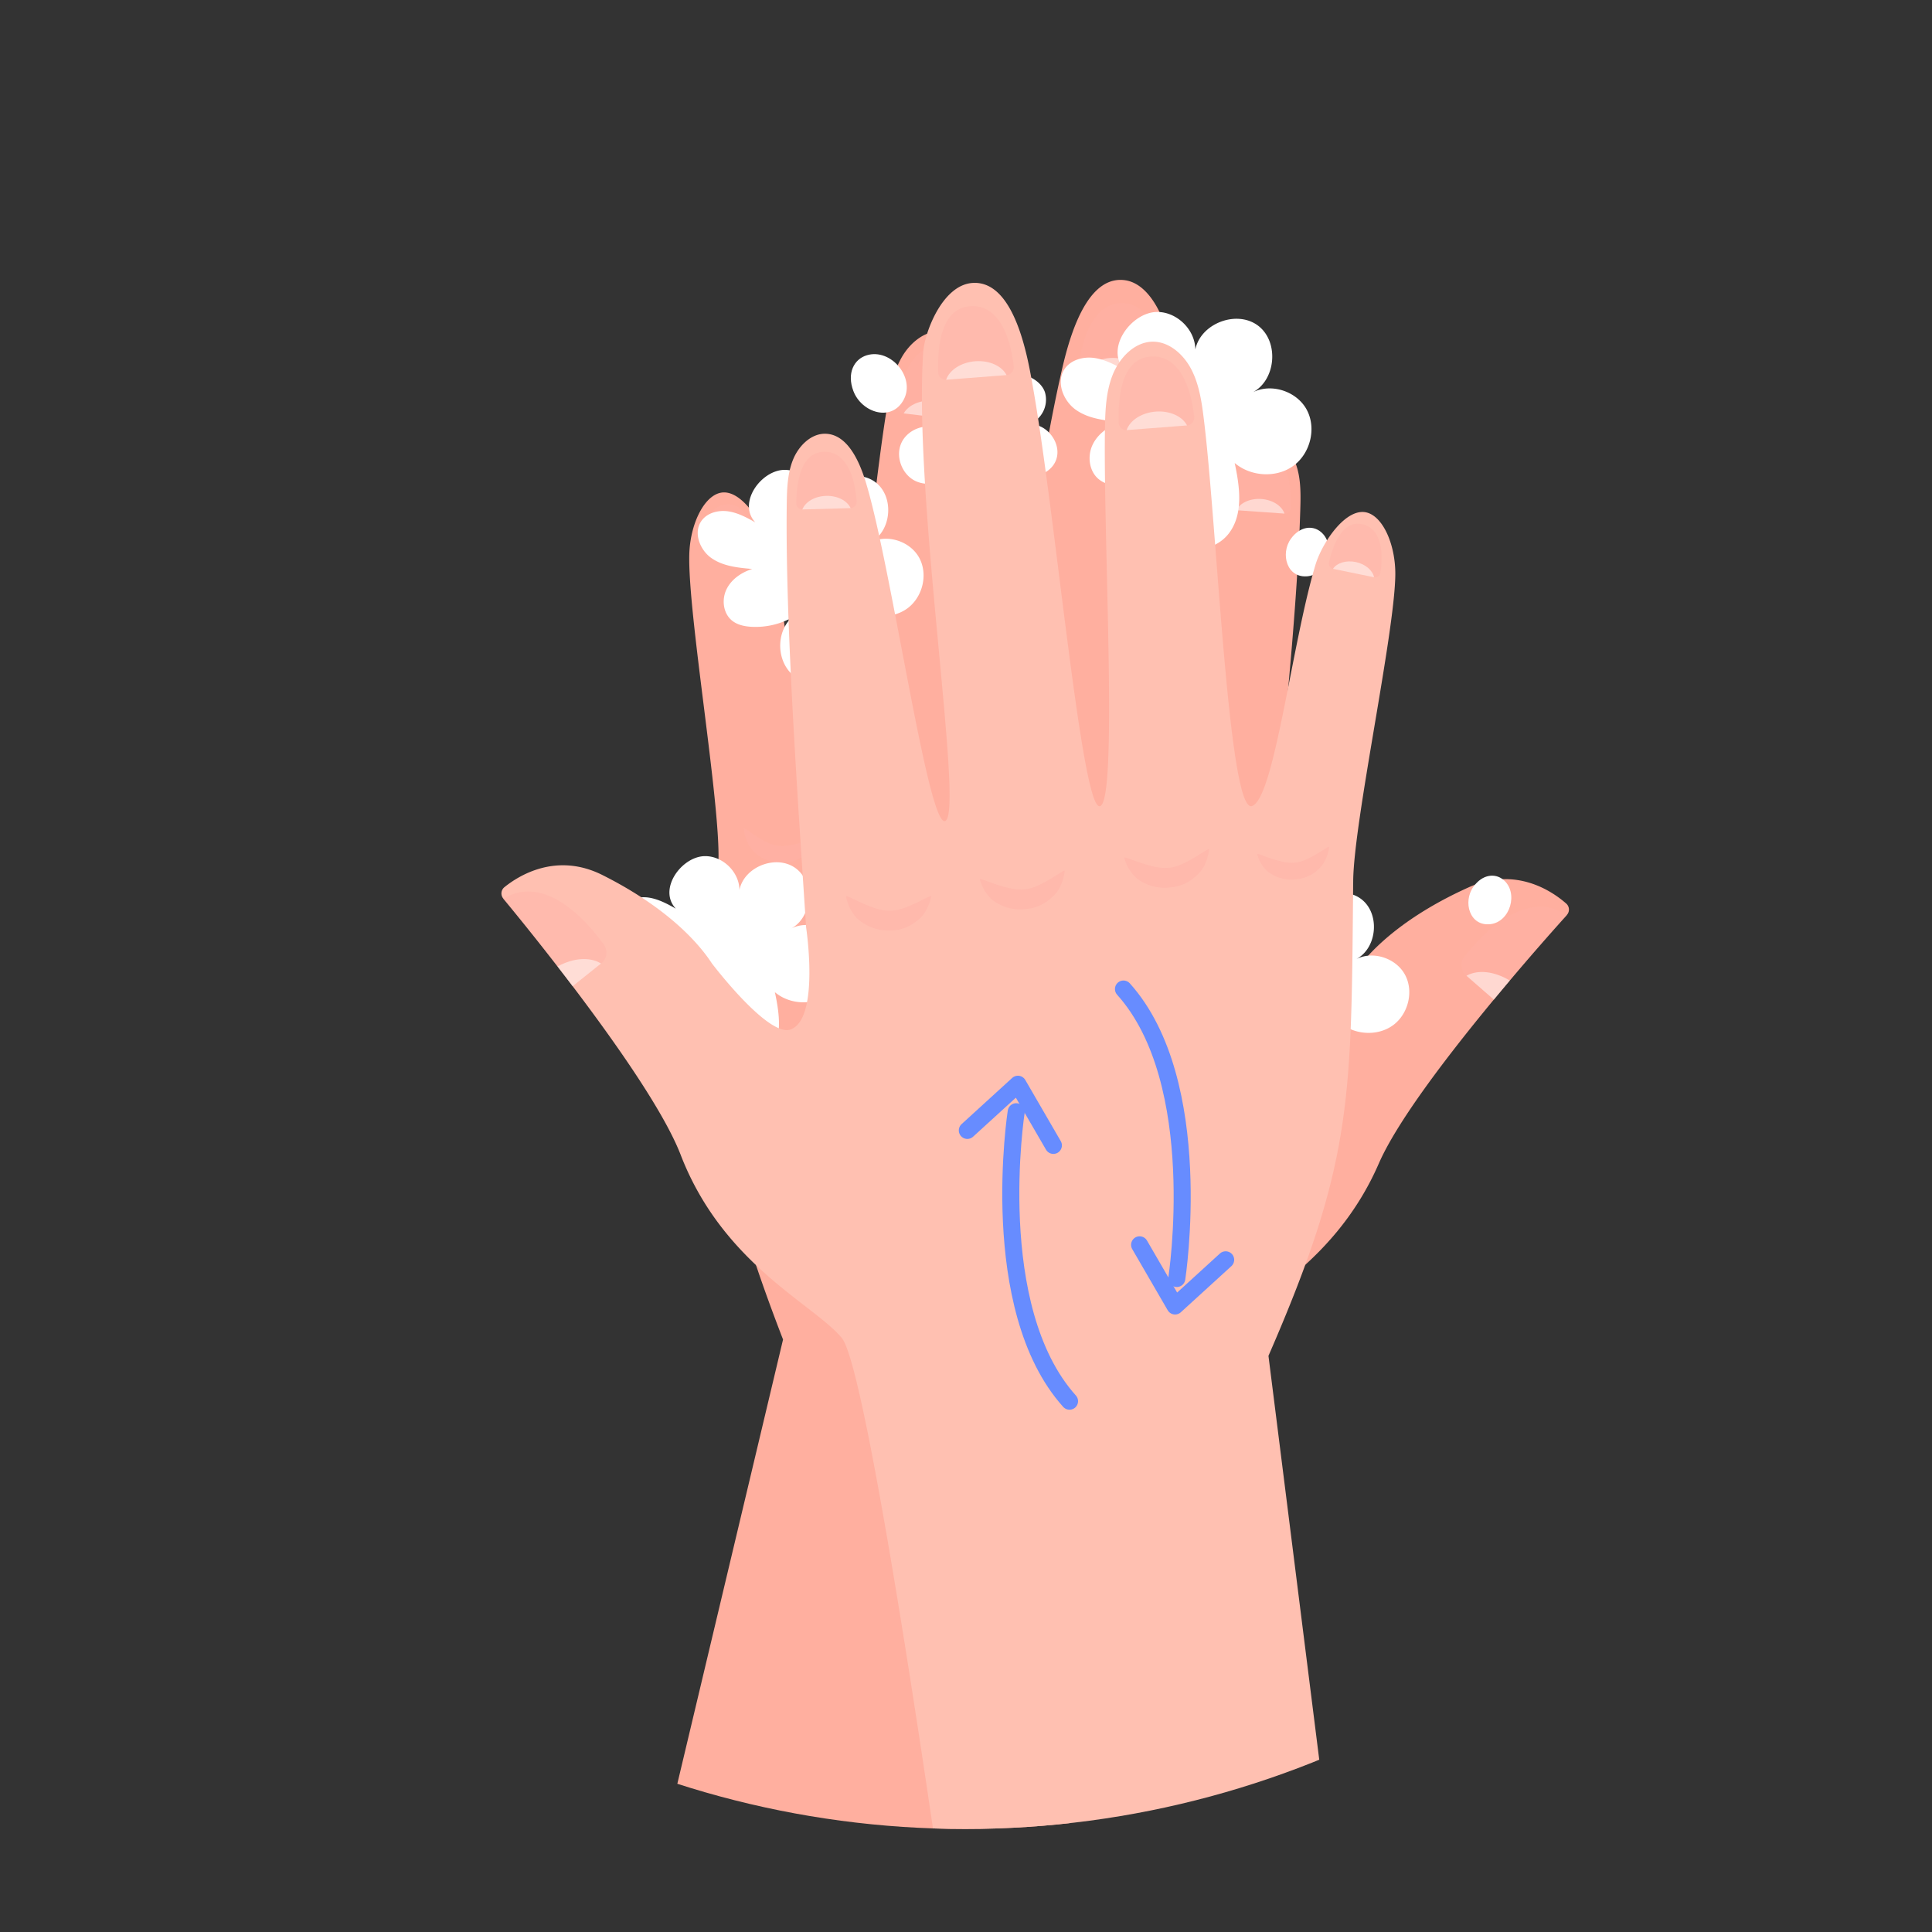 <svg xmlns="http://www.w3.org/2000/svg" xmlns:xlink="http://www.w3.org/1999/xlink" width="800" height="800" viewBox="0 0 800 800">
  <rect x="0" y="0" width="800" height="800" fill="#333333" stroke="none"/>
  <defs>
    <clipPath id="clip-path">
      <circle id="Elipse_9" data-name="Elipse 9" cx="389.184" cy="389.184" r="389.184" transform="translate(0 778.369) rotate(-90)" fill="none"/>
    </clipPath>
    <clipPath id="clip-_4">
      <rect width="800" height="800"/>
    </clipPath>
  </defs>
  <g id="_4" data-name="4" clip-path="url(#clip-_4)">
    <g id="Grupo_62" data-name="Grupo 62" transform="translate(-55.436 -86.979)">
      <g id="Grupo_60" data-name="Grupo 60" transform="translate(65.944 65.944)">
        <g id="Grupo_59" data-name="Grupo 59">
          <g id="Grupo_58" data-name="Grupo 58">
            <g id="Grupo_57" data-name="Grupo 57">
              <g id="Grupo_56" data-name="Grupo 56" clip-path="url(#clip-path)">
                <g id="Grupo_55" data-name="Grupo 55" transform="translate(197.129 136.932)">
                  <g id="Grupo_46" data-name="Grupo 46" transform="translate(65.423)">
                    <path id="Trazado_45" data-name="Trazado 45" d="M405.916,770.659,565.3,796.833S621.843,569.126,633.9,555.679c12.061-13.464,50.462-28.35,69.882-72.97,7.123-16.35,25.981-41.393,43.594-62.97,2.491-3.061,4.956-6.026,7.342-8.894,12.026-14.385,22.543-26.192,26.911-31.042l.044-.053a3.317,3.317,0,0,0-.21-4.64c-5.623-4.973-20.833-15.622-40.454-6.781-24.964,11.236-39.551,24.49-46.778,34.612,0,0-24.551,29.7-33.709,25.972-11.99-4.9-4.649-42.445-4.649-42.445,6.57-60.742,13.929-126.984,15.386-173.991.2-6.5.377-13.2-1.755-19.253s-7.21-11.385-13.175-11.385c-8.7-.026-14.06,10.122-17.227,18.946C626.975,234.7,607.116,343.5,600.142,339.936c-7.719-4.123,18.964-133.2,17.333-193.709-.228-7.9-6.684-27.972-19.175-29.341-17.6-1.947-24.279,30.595-26.674,41.375-11.6,52.059-27.578,173.982-35.086,172.886-7.605-1.105,3.026-108.6,4.377-154.589.237-8.035.439-16.341-2.131-23.885-2.6-7.543-8.667-14.254-16.061-14.64-6.886-.351-13.227,4.851-16.753,11.3-3.544,6.456-4.807,14.043-6.008,21.437C492.7,215.127,483.017,332.147,473.518,328.4c-9.1-3.614-13.561-67.488-21.981-100.767-2.421-9.587-11.92-24.946-20.718-22.587-6.877,1.842-12.237,13.464-12.543,25.472-.649,24.665,12.885,102.433,12.078,127.116-2.912,89.609-5.14,115.371,26.744,197.937Z" transform="translate(-405.916 -116.802)" fill="#ffaf9f"/>
                    <g id="Grupo_40" data-name="Grupo 40" transform="translate(35.007 227.127)" opacity="0.5" style="mix-blend-mode: multiply;isolation: isolate">
                      <path id="Trazado_46" data-name="Trazado 46" d="M463.809,147.473c.281-1.1-11.034,5.5-17.938,5.131-.333-.018-.605-.018-1.026-.035-6.333-.342-16.438-7.745-16.271-6.649.483,3.184,2.105,7.1,4.07,9.078,3.456,3.465,7.2,5.491,12.192,5.754l.991.053a18.985,18.985,0,0,0,13.271-4.675A17.9,17.9,0,0,0,463.809,147.473Z" transform="translate(-264.854 -118.495)" fill="#ffb1a7"/>
                      <path id="Trazado_47" data-name="Trazado 47" d="M457.282,149.455c.368-1.07-11.447,4.395-18.289,3.36-.325-.053-.6-.079-1.017-.149-6.281-.956-15.727-9.315-15.649-8.219.219,3.219,1.5,7.289,3.3,9.447,3.158,3.789,6.719,6.184,11.666,6.93l.983.149a18.742,18.742,0,0,0,13.6-3.351A17.591,17.591,0,0,0,457.282,149.455Z" transform="translate(-313.385 -129.862)" fill="#ffb1a7"/>
                      <path id="Trazado_48" data-name="Trazado 48" d="M450.522,148.15c.359-1.07-11.447,4.395-18.289,3.359-.325-.053-.605-.088-1.018-.149-6.28-.956-15.727-9.324-15.657-8.219.228,3.219,1.509,7.289,3.307,9.447,3.149,3.789,6.71,6.184,11.666,6.93l.982.149a18.791,18.791,0,0,0,13.6-3.351A17.68,17.68,0,0,0,450.522,148.15Z" transform="translate(-365.99 -140.013)" fill="#ffb1a7"/>
                      <path id="Trazado_49" data-name="Trazado 49" d="M439.511,147.018c.306-.912-9.693,3.728-15.49,2.842-.273-.044-.509-.07-.86-.123-5.316-.816-13.315-7.894-13.253-6.956a15.563,15.563,0,0,0,2.8,7.991,15.241,15.241,0,0,0,9.877,5.868l.833.132a15.906,15.906,0,0,0,11.508-2.842A14.984,14.984,0,0,0,439.511,147.018Z" transform="translate(-409.907 -142.696)" fill="#ffb1a7"/>
                    </g>
                    <g id="Grupo_41" data-name="Grupo 41" transform="translate(173.853 9.637)">
                      <path id="Trazado_50" data-name="Trazado 50" d="M425.778,142.031a3.29,3.29,0,0,0,2.71,3.833l.088.009,24.911,2.991h0a3.171,3.171,0,0,0,3.421-3.088c.666-9.938.263-26.411-12.166-27.788C433.023,116.69,427.567,130.154,425.778,142.031Z" transform="translate(-425.736 -117.901)" fill="#ffb1a7" opacity="0.4" style="mix-blend-mode: multiply;isolation: isolate"/>
                      <path id="Trazado_51" data-name="Trazado 51" d="M426.06,125.79l24.911,2.991c-1.193-4.105-5.92-7.526-11.859-8.184C433.3,119.948,428.1,122.168,426.06,125.79Z" transform="translate(-423.221 -97.819)" fill="#fff" opacity="0.5"/>
                    </g>
                    <g id="Grupo_42" data-name="Grupo 42" transform="translate(332.104 259.597)">
                      <path id="Trazado_52" data-name="Trazado 52" d="M445.727,174.852l.123.088,11.324,9.877c2.167-2.675,4.386-5.21,6.473-7.719,10.49-12.552,19.955-22.981,23.762-27.218-14.622-9.938-31.4,3.149-42.471,17.253A5.676,5.676,0,0,0,445.727,174.852Z" transform="translate(-443.778 -146.398)" fill="#ffb1a7" opacity="0.4" style="mix-blend-mode: multiply;isolation: isolate"/>
                      <path id="Trazado_53" data-name="Trazado 53" d="M444.014,151.037l11.333,9.886c2.176-2.667,4.518-5.4,6.605-7.9C455.443,149.09,448.654,148.423,444.014,151.037Z" transform="translate(-441.942 -122.495)" fill="#fff" opacity="0.5"/>
                    </g>
                    <g id="Grupo_43" data-name="Grupo 43" transform="translate(98.298 27.311)">
                      <path id="Trazado_54" data-name="Trazado 54" d="M417.162,144.037a3.306,3.306,0,0,0,2.71,3.842l.1.009,24.911,2.991h0a3.177,3.177,0,0,0,3.421-3.088c.666-9.938.263-26.411-12.167-27.788C424.407,118.705,418.96,132.169,417.162,144.037Z" transform="translate(-417.123 -119.916)" fill="#ffb1a7" opacity="0.4" style="mix-blend-mode: multiply;isolation: isolate"/>
                      <path id="Trazado_55" data-name="Trazado 55" d="M417.447,127.811l24.911,2.991c-1.193-4.105-5.93-7.535-11.859-8.193C424.675,121.969,419.482,124.18,417.447,127.811Z" transform="translate(-414.601 -99.839)" fill="#fff" opacity="0.5"/>
                    </g>
                    <g id="Grupo_44" data-name="Grupo 44" transform="translate(18.295 92.947)">
                      <path id="Trazado_56" data-name="Trazado 56" d="M408.258,147.232a2.236,2.236,0,0,0,2.491,2.052l.061-.017,17.148-2.763h0a2.249,2.249,0,0,0,1.737-2.719c-1.324-6.78-4.526-17.709-13.061-16.253C408.583,128.908,407.346,138.951,408.258,147.232Z" transform="translate(-408.002 -127.399)" fill="#ffb1a7" opacity="0.4" style="mix-blend-mode: multiply;isolation: isolate"/>
                      <path id="Trazado_57" data-name="Trazado 57" d="M408.322,135.338l17.148-2.763c-1.526-2.517-5.29-3.9-9.36-3.2C412.111,130.049,409.041,132.531,408.322,135.338Z" transform="translate(-405.513 -113.47)" fill="#fff" opacity="0.5"/>
                    </g>
                    <g id="Grupo_45" data-name="Grupo 45" transform="translate(236.497 72.497)">
                      <path id="Trazado_58" data-name="Trazado 58" d="M432.9,144.983a2.612,2.612,0,0,0,2.289,2.956h.07l19.947,1.4h0a2.543,2.543,0,0,0,2.622-2.588c.2-7.947-.666-21.052-10.613-21.666C437.825,124.519,433.93,135.457,432.9,144.983Z" transform="translate(-432.878 -125.068)" fill="#ffb1a7" opacity="0.4" style="mix-blend-mode: multiply;isolation: isolate"/>
                      <path id="Trazado_59" data-name="Trazado 59" d="M433.149,131.819l19.946,1.4c-1.087-3.219-4.974-5.763-9.719-6.052C438.719,126.88,434.658,128.854,433.149,131.819Z" transform="translate(-430.772 -108.948)" fill="#fff" opacity="0.5"/>
                    </g>
                  </g>
                  <g id="Grupo_47" data-name="Grupo 47" transform="translate(48.351 13.281)">
                    <path id="Trazado_60" data-name="Trazado 60" d="M458.592,146.635c-3.456-2.859-8.693-2.272-12.377,2.851-4.482,6.237-1.684,16.5,7.026,15.517C461.452,164.073,464.978,151.925,458.592,146.635Z" transform="translate(-92.066 88.488)" fill="#fff"/>
                    <path id="Trazado_61" data-name="Trazado 61" d="M449.98,130.211c-3.456-2.859-8.693-2.272-12.385,2.851-4.483,6.236-1.676,16.5,7.035,15.517C452.831,147.64,456.366,135.5,449.98,130.211Z" transform="translate(-159.046 -39.151)" fill="#fff"/>
                    <path id="Trazado_62" data-name="Trazado 62" d="M421.581,120.768c-5.35,1.614-8.35,7.447-5.578,14.8,3.368,8.956,15.955,13.122,20.937,3.412C441.633,129.829,431.467,117.795,421.581,120.768Z" transform="translate(-318.629 -102.844)" fill="#fff"/>
                    <path id="Trazado_63" data-name="Trazado 63" d="M464.535,118.321c8.289-.2,15.982,7.263,16.043,15.552,2.167-10.833,17.166-16.543,25.981-9.886s7.447,22.639-2.377,27.7c7.719-4.061,18.35-.6,22.508,7.07s1.518,18.2-5.561,23.306-17.6,4.439-24.253-1.21c2.122,9.929,3.71,21.341-2.553,29.332-6.008,7.649-18.683,8.754-25.92,2.272s-7.535-19.2-.6-26.007a35.172,35.172,0,0,1-18.122,4.017c-3.219-.167-6.552-.842-9.052-2.868-4.052-3.272-4.833-9.561-2.6-14.271s6.929-7.912,11.911-9.456c-6.526-.561-13.394-1.237-18.762-4.991s-8.412-11.692-4.658-17.061c2.649-3.789,7.833-5.114,12.412-4.43,4.421.667,8.543,2.886,12.385,5.061C443.01,133.539,453.949,118.575,464.535,118.321Z" transform="translate(-241.607 -118.317)" fill="#fff"/>
                    <path id="Trazado_64" data-name="Trazado 64" d="M477.637,139.812a10.9,10.9,0,0,1-6.789,13.315c7.351-.745,13.938,7.728,11.412,14.675s-13.017,9.2-18.174,3.9c4.114,4.14,3.982,11.622-.105,15.789s-11.341,4.535-15.99,1.009a13.555,13.555,0,0,1-3.982-15.745c-5.938,3.307-12.921,6.561-19.262,4.123-6.061-2.342-9.263-10.227-6.535-16.131s10.8-8.579,16.516-5.482a23.455,23.455,0,0,1-6.131-10.8,10.393,10.393,0,0,1,.062-6.351c1.3-3.237,5.166-4.965,8.614-4.456a12.832,12.832,0,0,1,8.385,5.763c-.921-4.289-1.833-8.807-.491-12.982s5.824-7.666,9.991-6.324c2.947.956,4.816,4.008,5.272,7.07a24.89,24.89,0,0,1-.807,8.912C463.69,129.041,475.4,133.093,477.637,139.812Z" transform="translate(-300.934 -106.564)" fill="#fff"/>
                    <path id="Trazado_65" data-name="Trazado 65" d="M443.462,125.774c7.464-.175,14.4,6.543,14.455,14.008,1.956-9.754,15.464-14.894,23.4-8.894s6.71,20.394-2.141,24.946c6.956-3.658,16.534-.535,20.28,6.377s1.36,16.385-5.009,20.981-15.867,4-21.849-1.088c1.9,8.947,3.342,19.227-2.307,26.429-5.4,6.886-16.824,7.886-23.349,2.044s-6.781-17.3-.535-23.429a31.592,31.592,0,0,1-16.324,3.614c-2.895-.149-5.895-.754-8.158-2.579-3.649-2.947-4.351-8.614-2.333-12.859s6.245-7.122,10.727-8.517c-5.877-.5-12.061-1.114-16.9-4.491s-7.578-10.535-4.193-15.368c2.386-3.421,7.053-4.614,11.184-3.991,3.982.6,7.692,2.6,11.157,4.561C424.077,139.484,433.927,126.011,443.462,125.774Z" transform="translate(-374.797 -60.387)" fill="#fff"/>
                    <path id="Trazado_66" data-name="Trazado 66" d="M466.394,145.451c7.465-.184,14.4,6.535,14.456,14.008,1.947-9.763,15.455-14.9,23.4-8.9s6.71,20.393-2.149,24.946c6.956-3.658,16.534-.526,20.288,6.377s1.36,16.394-5.017,20.99-15.859,4-21.85-1.1c1.912,8.947,3.351,19.236-2.3,26.428-5.412,6.886-16.823,7.886-23.35,2.044s-6.789-17.3-.535-23.428a31.618,31.618,0,0,1-16.324,3.622c-2.894-.149-5.9-.763-8.158-2.579-3.649-2.956-4.35-8.622-2.333-12.859s6.237-7.122,10.728-8.517c-5.885-.509-12.07-1.123-16.9-4.5s-7.579-10.526-4.2-15.368c2.395-3.421,7.061-4.605,11.184-3.991,3.991.605,7.7,2.6,11.166,4.561C447.009,159.161,456.859,145.679,466.394,145.451Z" transform="translate(-196.608 92.531)" fill="#fff"/>
                    <path id="Trazado_67" data-name="Trazado 67" d="M439.707,144.009c7.473-.184,14.4,6.535,14.464,14.008,1.948-9.763,15.456-14.9,23.4-8.912s6.7,20.4-2.149,24.955c6.956-3.658,16.534-.535,20.28,6.377s1.36,16.394-5.008,20.981-15.859,4-21.85-1.088c1.912,8.947,3.342,19.227-2.307,26.428-5.4,6.886-16.824,7.886-23.35,2.044s-6.78-17.3-.526-23.429a31.646,31.646,0,0,1-16.332,3.614c-2.895-.14-5.895-.754-8.149-2.579-3.658-2.947-4.359-8.613-2.342-12.859s6.245-7.123,10.727-8.508c-5.877-.509-12.061-1.123-16.9-4.5s-7.578-10.535-4.193-15.368c2.386-3.421,7.061-4.614,11.184-3.991,3.982.605,7.693,2.6,11.157,4.561C420.322,157.719,430.172,144.237,439.707,144.009Z" transform="translate(-403.97 81.325)" fill="#fff"/>
                  </g>
                  <g id="Grupo_54" data-name="Grupo 54" transform="translate(0 1.236)">
                    <path id="Trazado_68" data-name="Trazado 68" d="M743.251,777.432,582.9,796.852s-32.007-229.032-43.48-242.97c-11.482-13.973-49.226-30.463-66.742-75.865-6.421-16.631-24.21-42.454-40.893-64.751-2.359-3.166-4.693-6.228-6.956-9.2-11.412-14.876-21.42-27.121-25.578-32.156l-.044-.044a3.333,3.333,0,0,1,.412-4.64c5.824-4.728,21.472-14.719,40.7-5.061,24.464,12.289,38.481,26.139,45.278,36.56,0,0,23.271,30.709,32.577,27.376,12.193-4.395,6.447-42.217,6.447-42.217-4-60.962-8.561-127.45-8.034-174.482.079-6.5.185-13.2,2.57-19.157s7.684-11.07,13.649-10.824c8.693.342,13.622,10.7,16.4,19.657,10.684,34.4,25.937,143.94,33.042,140.668,7.885-3.789-13.315-133.879-9.131-194.262.561-7.886,7.859-27.665,20.394-28.507,17.674-1.2,22.972,31.595,24.911,42.471,9.385,52.5,20.2,174.991,27.753,174.21,7.639-.789,1.561-108.635,2.157-154.632.1-8.044.245-16.35,3.131-23.78,2.913-7.429,9.254-13.876,16.666-13.947,6.895-.061,13.017,5.4,16.263,11.991,3.272,6.6,4.21,14.236,5.1,21.674,5.377,44.621,10.114,161.948,19.763,158.615,9.245-3.228,16.4-66.856,26.227-99.758,2.824-9.473,12.955-24.42,21.648-21.683,6.79,2.123,11.658,13.964,11.456,25.981-.395,24.666-17.2,101.793-17.438,126.493-.877,89.653.263,115.485-35.086,196.63Z" transform="translate(-398.457 -116.943)" fill="#ffc0b1"/>
                    <g id="Grupo_48" data-name="Grupo 48" transform="translate(142.696 233.52)" opacity="0.5" style="mix-blend-mode: multiply;isolation: isolate">
                      <path id="Trazado_69" data-name="Trazado 69" d="M414.729,146.065c-.22-1.114,10.8,5.965,17.709,5.886.334,0,.605.009,1.027,0,6.351-.07,16.753-7.035,16.543-5.947-.622,3.158-2.4,7.008-4.447,8.894-3.605,3.316-7.429,5.184-12.429,5.237l-1,.009a19.026,19.026,0,0,1-13.061-5.228A18.033,18.033,0,0,1,414.729,146.065Z" transform="translate(-414.726 -125.514)" fill="#ffb1a7"/>
                      <path id="Trazado_70" data-name="Trazado 70" d="M421.049,148.321c-.316-1.088,11.253,4.877,18.13,4.122.333-.035.605-.052,1.026-.1,6.315-.693,16.1-8.648,15.982-7.552-.359,3.211-1.807,7.219-3.693,9.3-3.315,3.658-6.973,5.895-11.947,6.43l-.991.105a18.763,18.763,0,0,1-13.447-3.921A17.61,17.61,0,0,1,421.049,148.321Z" transform="translate(-365.636 -134.821)" fill="#ffb1a7"/>
                      <path id="Trazado_71" data-name="Trazado 71" d="M427.866,147.3c-.315-1.088,11.254,4.877,18.131,4.123.333-.035.605-.053,1.026-.1,6.315-.693,16.113-8.649,15.991-7.552-.36,3.21-1.816,7.219-3.7,9.3-3.307,3.658-6.973,5.894-11.947,6.43l-.992.105a18.773,18.773,0,0,1-13.446-3.921A17.681,17.681,0,0,1,427.866,147.3Z" transform="translate(-312.658 -142.74)" fill="#ffb1a7"/>
                      <path id="Trazado_72" data-name="Trazado 72" d="M434.141,146.636c-.272-.921,9.526,4.131,15.35,3.491.272-.035.509-.044.868-.088,5.342-.579,13.64-7.315,13.535-6.386a15.683,15.683,0,0,1-3.132,7.868,15.27,15.27,0,0,1-10.114,5.447l-.842.088a15.877,15.877,0,0,1-11.385-3.324A14.89,14.89,0,0,1,434.141,146.636Z" transform="translate(-263.884 -143.566)" fill="#ffb1a7"/>
                    </g>
                    <g id="Grupo_49" data-name="Grupo 49" transform="translate(180.818 9.612)">
                      <path id="Trazado_73" data-name="Trazado 73" d="M450.371,142.887a3.3,3.3,0,0,1-2.868,3.719l-.1.009-25.016,1.93h0a3.163,3.163,0,0,1-3.289-3.219c-.246-9.964.859-26.4,13.332-27.253C444.2,117.274,449.072,130.949,450.371,142.887Z" transform="translate(-419.072 -118.039)" fill="#ffb1a7" opacity="0.4" style="mix-blend-mode: multiply;isolation: isolate"/>
                      <path id="Trazado_74" data-name="Trazado 74" d="M444.466,126.424l-25.016,1.93c1.368-4.043,6.237-7.263,12.192-7.675C437.484,120.284,442.58,122.714,444.466,126.424Z" transform="translate(-416.132 -97.849)" fill="#fff" opacity="0.5"/>
                    </g>
                    <g id="Grupo_50" data-name="Grupo 50" transform="translate(0.759 252.019)">
                      <path id="Trazado_75" data-name="Trazado 75" d="M439.138,175.41l-.123.088-11.727,9.386c-2.062-2.763-4.167-5.386-6.149-7.982-9.947-12.982-18.964-23.806-22.6-28.192,15.034-9.315,31.244,4.465,41.708,19.025A5.666,5.666,0,0,1,439.138,175.41Z" transform="translate(-398.544 -145.675)" fill="#ffb1a7" opacity="0.4" style="mix-blend-mode: multiply;isolation: isolate"/>
                      <path id="Trazado_76" data-name="Trazado 76" d="M419.112,150.71,407.368,160.1c-2.053-2.754-4.289-5.579-6.263-8.175C407.771,148.289,414.587,147.9,419.112,150.71Z" transform="translate(-378.641 -120.888)" fill="#fff" opacity="0.5"/>
                    </g>
                    <g id="Grupo_51" data-name="Grupo 51" transform="translate(255.56 30.461)">
                      <path id="Trazado_77" data-name="Trazado 77" d="M458.883,145.265a3.285,3.285,0,0,1-2.868,3.719l-.1.009-25.008,1.93h0a3.164,3.164,0,0,1-3.289-3.219c-.246-9.964.851-26.4,13.324-27.253C452.716,119.643,457.594,133.327,458.883,145.265Z" transform="translate(-427.593 -120.416)" fill="#ffb1a7" opacity="0.4" style="mix-blend-mode: multiply;isolation: isolate"/>
                      <path id="Trazado_78" data-name="Trazado 78" d="M452.979,128.8l-25.007,1.93c1.36-4.044,6.237-7.272,12.192-7.675C446,122.661,451.1,125.091,452.979,128.8Z" transform="translate(-424.653 -100.225)" fill="#fff" opacity="0.5"/>
                    </g>
                    <g id="Grupo_52" data-name="Grupo 52" transform="translate(342.637 99.735)">
                      <path id="Trazado_79" data-name="Trazado 79" d="M458.86,148.552a2.228,2.228,0,0,1-2.57,1.938l-.071-.009L439.2,146.991h0a2.251,2.251,0,0,1-1.614-2.789c1.605-6.719,5.271-17.508,13.736-15.683C459.308,130.229,460.124,140.316,458.86,148.552Z" transform="translate(-437.52 -128.314)" fill="#ffb1a7" opacity="0.4" style="mix-blend-mode: multiply;isolation: isolate"/>
                      <path id="Trazado_80" data-name="Trazado 80" d="M454.728,136.667l-17.016-3.491c1.631-2.447,5.456-3.675,9.5-2.807C451.176,131.22,454.141,133.825,454.728,136.667Z" transform="translate(-436.028 -114.499)" fill="#fff" opacity="0.5"/>
                    </g>
                    <g id="Grupo_53" data-name="Grupo 53" transform="translate(122.086 69.939)">
                      <path id="Trazado_81" data-name="Trazado 81" d="M437.358,145.391a2.605,2.605,0,0,1-2.4,2.86h-.079l-19.981.553h0a2.545,2.545,0,0,1-2.518-2.693c.131-7.947,1.553-21.008,11.517-21.192C433.3,124.743,436.726,135.831,437.358,145.391Z" transform="translate(-412.376 -124.917)" fill="#ffb1a7" opacity="0.4" style="mix-blend-mode: multiply;isolation: isolate"/>
                      <path id="Trazado_82" data-name="Trazado 82" d="M432.644,132.079l-19.982.552c1.219-3.166,5.2-5.544,9.965-5.631C427.294,126.913,431.267,129.044,432.644,132.079Z" transform="translate(-410.145 -108.745)" fill="#fff" opacity="0.5"/>
                    </g>
                  </g>
                </g>
              </g>
            </g>
            <g id="Grupo_39" data-name="Grupo 39" transform="translate(390.039 430.577)" style="mix-blend-mode: multiply;isolation: isolate">
              <g id="Grupo_37" data-name="Grupo 37" transform="translate(0 39.422)">
                <path id="Trazado_41" data-name="Trazado 41" d="M384.1,155.1l20.948-19.116L419.73,161.3" transform="translate(-384.096 -135.984)" fill="none" stroke="#678cff" stroke-linecap="round" stroke-linejoin="round" stroke-width="7.06"/>
                <path id="Trazado_42" data-name="Trazado 42" d="M388.387,137.282S375.765,218.5,410.465,257.135" transform="translate(-368.145 -125.899)" fill="none" stroke="#678cff" stroke-linecap="round" stroke-linejoin="round" stroke-width="7.06"/>
              </g>
              <g id="Grupo_38" data-name="Grupo 38" transform="translate(64.661)">
                <path id="Trazado_43" data-name="Trazado 43" d="M427.861,149.767l-20.948,19.115L392.23,143.565" transform="translate(-385.549 -37.649)" fill="none" stroke="#678cff" stroke-linecap="round" stroke-linejoin="round" stroke-width="7.06"/>
                <path id="Trazado_44" data-name="Trazado 44" d="M413.546,251.343s12.613-81.215-22.078-119.853" transform="translate(-391.468 -131.49)" fill="none" stroke="#678cff" stroke-linecap="round" stroke-linejoin="round" stroke-width="7.06"/>
              </g>
            </g>
          </g>
        </g>
      </g>
    </g>
  </g>
</svg>
